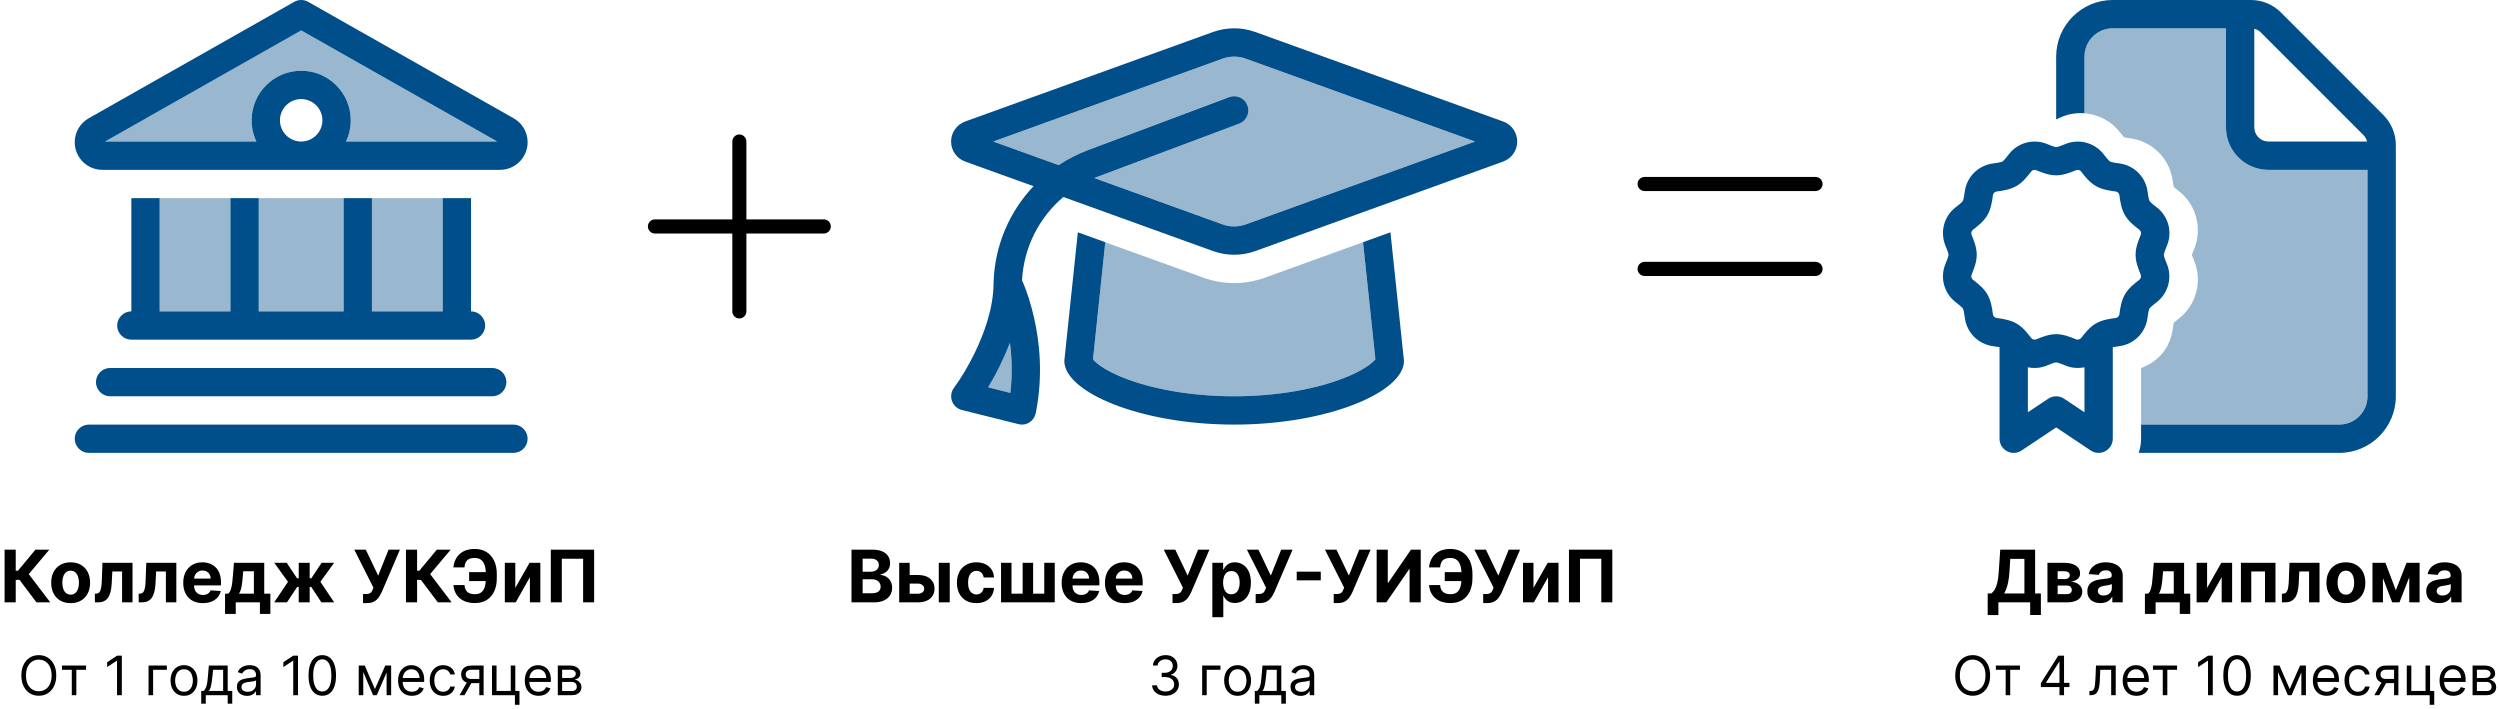 <svg width="1104" height="313" viewBox="0 0 1104 313" fill="none" xmlns="http://www.w3.org/2000/svg">
<path opacity="0.4" d="M436.328 171.094L446.172 173.516C447.148 165.43 446.836 157.891 445.977 151.367C444.492 155.273 442.852 158.906 441.25 162.148C439.766 165.117 438.164 168.086 436.367 171.055L436.328 171.094ZM438.555 62.5L467.461 72.93C471.484 70.234 475.859 68.008 480.508 66.25L542.773 42.891C546.016 41.68 549.609 43.32 550.82 46.562C552.031 49.805 550.391 53.398 547.148 54.609L484.922 77.969C484.336 78.164 483.789 78.398 483.242 78.633L540 99.141C541.602 99.727 543.281 100 545 100C546.719 100 548.398 99.688 550 99.141L651.406 62.5L550 25.859C548.398 25.273 546.719 25 545 25C543.281 25 541.602 25.312 540 25.859L438.594 62.5H438.555ZM482.656 158.711C482.93 159.023 483.359 159.531 484.102 160.156C486.445 162.187 490.547 164.648 496.562 166.992C508.437 171.641 525.586 175 545 175C564.414 175 581.563 171.641 593.477 166.953C599.492 164.609 603.555 162.148 605.938 160.117C606.68 159.492 607.109 159.023 607.383 158.672L601.914 106.953L558.477 122.656C554.141 124.219 549.57 125 545 125C540.43 125 535.82 124.219 531.523 122.656C517.07 117.422 502.578 112.187 488.086 106.992L482.656 158.711Z" fill="#004E8A"/>
<path d="M540 25.859L438.594 62.5L467.5 72.93C471.523 70.234 475.898 68.008 480.547 66.25L542.812 42.891C546.055 41.68 549.648 43.32 550.859 46.562C552.07 49.805 550.43 53.398 547.188 54.609L484.922 77.969C484.336 78.164 483.789 78.398 483.242 78.633L540 99.141C541.602 99.727 543.281 100 545 100C546.719 100 548.398 99.688 550 99.141L651.406 62.5L550 25.859C548.398 25.273 546.719 25 545 25C543.281 25 541.602 25.312 540 25.859ZM535.742 110.898L469.57 86.992C458.828 96.094 452.07 109.336 451.328 123.789C453.633 128.945 455.312 134.531 456.562 140C459.062 150.781 460.742 165.742 457.383 182.461C457.031 184.141 456.055 185.586 454.609 186.523C453.164 187.461 451.406 187.734 449.766 187.305L424.766 181.055C422.734 180.547 421.094 179.063 420.391 177.07C419.688 175.078 420.039 172.891 421.289 171.25C424.648 166.68 427.539 161.641 430.078 156.563C434.531 147.578 438.75 136.094 438.75 125C438.75 124.766 438.75 124.531 438.789 124.297C439.336 108.281 445.82 93.398 456.406 82.227L426.172 71.328C422.461 69.961 420 66.445 420 62.5C420 58.555 422.461 55.039 426.172 53.672L535.742 14.102C538.711 13.047 541.836 12.5 545 12.5C548.164 12.5 551.289 13.047 554.258 14.102L663.828 53.672C667.539 55 670 58.555 670 62.5C670 66.445 667.539 69.961 663.828 71.328L554.258 110.898C551.289 111.953 548.164 112.5 545 112.5C541.836 112.5 538.711 111.953 535.742 110.898ZM488.086 106.992L482.656 158.711C482.93 159.023 483.359 159.531 484.102 160.156C486.445 162.188 490.547 164.648 496.562 166.992C508.437 171.641 525.586 175 545 175C564.414 175 581.563 171.641 593.477 166.953C599.492 164.609 603.555 162.148 605.938 160.117C606.68 159.492 607.109 159.023 607.383 158.672L601.914 106.953L614.023 102.578L620 159.375C620 173.164 586.406 187.5 545 187.5C503.594 187.5 470 173.164 470 159.375L475.977 102.578L488.086 106.953V106.992ZM607.695 158.203C607.695 158.203 607.695 158.203 607.656 158.242C607.656 158.203 607.695 158.203 607.695 158.203ZM482.305 158.203C482.305 158.203 482.305 158.203 482.344 158.242C482.344 158.203 482.305 158.203 482.305 158.203ZM446.172 173.516C447.148 165.43 446.836 157.891 445.977 151.367C444.492 155.273 442.852 158.906 441.25 162.148C439.766 165.117 438.164 168.086 436.367 171.055L446.172 173.516Z" fill="#004E8A"/>
<path d="M329.607 62.5C329.607 60.781 328.209 59.375 326.5 59.375C324.791 59.375 323.393 60.781 323.393 62.5V96.875H289.214C287.505 96.875 286.107 98.281 286.107 100C286.107 101.719 287.505 103.125 289.214 103.125H323.393V137.5C323.393 139.219 324.791 140.625 326.5 140.625C328.209 140.625 329.607 139.219 329.607 137.5V103.125H363.786C365.495 103.125 366.893 101.719 366.893 100C366.893 98.281 365.495 96.875 363.786 96.875H329.607V62.5Z" fill="black"/>
<path d="M726.286 78.125C724.557 78.125 723.143 79.531 723.143 81.25C723.143 82.969 724.557 84.375 726.286 84.375H801.714C803.443 84.375 804.857 82.969 804.857 81.25C804.857 79.531 803.443 78.125 801.714 78.125H726.286ZM726.286 115.625C724.557 115.625 723.143 117.031 723.143 118.75C723.143 120.469 724.557 121.875 726.286 121.875H801.714C803.443 121.875 804.857 120.469 804.857 118.75C804.857 117.031 803.443 115.625 801.714 115.625H726.286Z" fill="black"/>
<g clip-path="url(#clip0_1_28)">
<path opacity="0.4" d="M920.5 25C920.5 18.086 926.086 12.5 933 12.5H983V56.25C983 66.602 991.398 75 1001.75 75H1045.5V175C1045.5 181.914 1039.91 187.5 1033 187.5H945.5V162.5C946.008 162.305 946.477 162.109 946.984 161.914C949.641 160.742 952.57 158.867 955.031 155.859C957.531 152.773 958.977 149.141 959.484 145.273C959.68 143.867 959.797 143.047 959.914 142.5C960.344 142.148 961.008 141.602 962.102 140.742C969.875 134.727 972.688 124.258 968.938 115.156C968.391 113.867 968.117 113.047 967.922 112.539C968.117 111.992 968.391 111.211 968.938 109.922C972.648 100.82 969.875 90.352 962.102 84.336C961.008 83.477 960.344 82.93 959.914 82.578C959.797 82.031 959.68 81.172 959.484 79.805C958.156 70.078 950.5 62.383 940.773 61.094C939.367 60.898 938.547 60.781 938 60.664C937.648 60.234 937.102 59.57 936.242 58.477C932.336 53.438 926.594 50.508 920.539 50.039L920.5 25Z" fill="#004E8A"/>
<path d="M1045.5 175C1045.5 181.914 1039.91 187.5 1033 187.5H945.5V193.75C945.5 195.898 945.11 198.008 944.445 200H1033C1046.79 200 1058 188.789 1058 175V64.023C1058 59.062 1056.01 54.297 1052.49 50.781L1007.26 5.508C1003.74 1.992 998.977 0 994.016 0H933C919.211 0 908 11.211 908 25V52.773L908.039 52.734C908.625 52.461 909.602 51.953 910.617 51.562C913.82 50.234 917.219 49.766 920.5 50V25C920.5 18.086 926.086 12.5 933 12.5H983V56.25C983 66.602 991.399 75 1001.75 75H1045.5V175ZM1045.3 62.5H1001.75C998.313 62.5 995.5 59.688 995.5 56.25V12.695C996.594 12.969 997.61 13.516 998.391 14.336L1043.66 59.609C1044.48 60.43 1045.03 61.406 1045.3 62.5ZM955.578 112.5C955.578 112.187 955.656 111.563 956.945 108.438C959.406 102.422 957.57 95.508 952.414 91.562C949.719 89.492 949.367 88.984 949.211 88.711C949.055 88.438 948.82 87.891 948.352 84.531C947.492 78.086 942.414 73.047 936.008 72.188C932.649 71.719 932.102 71.484 931.828 71.328C931.555 71.172 931.047 70.82 928.977 68.125C924.992 63.008 918.078 61.133 912.102 63.594C908.977 64.883 908.352 64.961 908.039 64.961C907.727 64.961 907.102 64.883 903.977 63.594C897.961 61.133 891.047 62.969 887.102 68.125C885.031 70.82 884.524 71.172 884.25 71.328C883.977 71.484 883.43 71.719 880.07 72.188C873.586 73.047 868.547 78.086 867.649 84.531C867.18 87.891 866.945 88.438 866.789 88.711C866.633 88.984 866.281 89.492 863.586 91.562C858.469 95.508 856.633 102.422 859.094 108.438C860.383 111.563 860.461 112.187 860.461 112.5C860.461 112.813 860.383 113.437 859.094 116.562C856.633 122.578 858.469 129.492 863.625 133.438C866.32 135.508 866.672 136.016 866.828 136.289C866.985 136.562 867.219 137.109 867.688 140.469C868.547 146.914 873.586 151.953 880.031 152.852C881.477 153.047 882.414 153.203 883 153.32V193.75C883 196.055 884.25 198.164 886.32 199.258C888.391 200.352 890.813 200.234 892.727 198.945L908 188.75L923.274 198.945C925.188 200.234 927.649 200.352 929.68 199.258C931.711 198.164 933 196.055 933 193.75V153.32C933.625 153.203 934.524 153.047 935.969 152.852C942.414 151.992 947.453 146.914 948.313 140.508C948.781 137.148 949.016 136.602 949.172 136.328C949.328 136.055 949.68 135.547 952.375 133.477C957.492 129.492 959.367 122.578 956.906 116.602C955.617 113.477 955.539 112.852 955.539 112.539L955.578 112.5ZM895.5 182.07V162.188C898.274 162.773 901.203 162.539 903.938 161.406C907.063 160.117 907.688 160.039 908 160.039C908.313 160.039 908.938 160.117 912.063 161.406C914.797 162.539 917.727 162.734 920.5 162.188V182.07L911.477 176.055C909.367 174.648 906.633 174.648 904.524 176.055L895.5 182.07ZM872.922 112.5C872.922 109.336 871.789 106.484 870.656 103.711C870.344 102.891 870.578 101.992 871.281 101.445C873.664 99.609 876.086 97.695 877.649 94.961C879.211 92.227 879.68 89.18 880.07 86.211C880.188 85.352 880.852 84.688 881.711 84.57C884.719 84.18 887.727 83.711 890.461 82.148C893.195 80.586 895.07 78.164 896.945 75.781C897.492 75.078 898.391 74.844 899.211 75.156C901.985 76.289 904.836 77.422 908 77.422C911.164 77.422 914.016 76.289 916.789 75.156C917.61 74.844 918.508 75.078 919.055 75.781C920.891 78.164 922.805 80.586 925.539 82.148C928.274 83.711 931.32 84.18 934.289 84.57C935.149 84.688 935.813 85.352 935.93 86.211C936.32 89.219 936.789 92.227 938.352 94.961C939.914 97.695 942.336 99.57 944.719 101.445C945.422 101.992 945.656 102.891 945.344 103.711C944.211 106.484 943.078 109.336 943.078 112.5C943.078 115.664 944.211 118.516 945.344 121.289C945.656 122.109 945.422 123.008 944.719 123.555C942.336 125.391 939.914 127.305 938.352 130.039C936.789 132.773 936.32 135.82 935.93 138.789C935.813 139.648 935.149 140.312 934.289 140.43C931.281 140.82 928.274 141.289 925.539 142.852C922.805 144.414 920.93 146.836 919.055 149.219C918.508 149.922 917.61 150.156 916.789 149.844C914.016 148.711 911.164 147.578 908 147.578C904.836 147.578 901.985 148.711 899.211 149.844C898.391 150.156 897.492 149.922 896.945 149.219C895.11 146.836 893.195 144.414 890.461 142.852C887.727 141.289 884.68 140.82 881.711 140.43C880.852 140.312 880.188 139.648 880.07 138.789C879.68 135.781 879.211 132.773 877.649 130.039C876.086 127.305 873.664 125.43 871.281 123.555C870.578 123.008 870.344 122.109 870.656 121.289C871.789 118.516 872.922 115.664 872.922 112.5Z" fill="#004E8A"/>
</g>
<g clip-path="url(#clip1_1_28)">
<path opacity="0.4" d="M46.398 62.5H113.234C111.867 59.648 111.125 56.484 111.125 53.125C111.125 41.055 120.93 31.25 133 31.25C145.07 31.25 154.875 41.055 154.875 53.125C154.875 56.484 154.133 59.648 152.766 62.5H219.602L133 13.438L46.398 62.5ZM70.5 87.5V137.5H101.75V87.5H70.5ZM114.25 87.5V137.5H151.75V87.5H114.25ZM164.25 87.5V137.5H195.5V87.5H164.25Z" fill="#004E8A"/>
<path d="M136.086 0.82C134.172 -0.273 131.828 -0.273 129.914 0.82L39.172 52.227C35.344 54.414 33 58.438 33 62.812C33 69.531 38.469 75 45.188 75H133H220.812C227.531 75 233 69.531 233 62.812C233 58.438 230.656 54.375 226.828 52.227L136.086 0.82ZM152.766 62.5C154.133 59.648 154.875 56.484 154.875 53.125C154.875 41.055 145.07 31.25 133 31.25C120.93 31.25 111.125 41.055 111.125 53.125C111.125 56.484 111.867 59.648 113.234 62.5H46.398L133 13.438L219.602 62.5H152.766ZM133 43.75C135.486 43.75 137.871 44.738 139.629 46.496C141.387 48.254 142.375 50.639 142.375 53.125C142.375 55.611 141.387 57.996 139.629 59.754C137.871 61.512 135.486 62.5 133 62.5C130.514 62.5 128.129 61.512 126.371 59.754C124.613 57.996 123.625 55.611 123.625 53.125C123.625 50.639 124.613 48.254 126.371 46.496C128.129 44.738 130.514 43.75 133 43.75ZM58 137.5C54.562 137.5 51.75 140.312 51.75 143.75C51.75 147.188 54.562 150 58 150H208C211.438 150 214.25 147.188 214.25 143.75C214.25 140.312 211.438 137.5 208 137.5V87.5H195.5V137.5H164.25V87.5H151.75V137.5H114.25V87.5H101.75V137.5H70.5V87.5H58V137.5ZM48.625 162.5C45.188 162.5 42.375 165.312 42.375 168.75C42.375 172.188 45.188 175 48.625 175H217.375C220.813 175 223.625 172.188 223.625 168.75C223.625 165.312 220.813 162.5 217.375 162.5H48.625ZM39.25 187.5C35.812 187.5 33 190.312 33 193.75C33 197.188 35.812 200 39.25 200H226.75C230.188 200 233 197.188 233 193.75C233 190.312 230.188 187.5 226.75 187.5H39.25Z" fill="#004E8A"/>
</g>
<path d="M16.102 266L8.625 256.08H6.943V266H2.023V242.727H6.943V252.023H7.932L15.659 242.727H21.784L12.704 253.523L22.204 266H16.102ZM31.193 266.341C29.428 266.341 27.901 265.966 26.614 265.216C25.333 264.458 24.345 263.405 23.648 262.057C22.951 260.701 22.602 259.129 22.602 257.341C22.602 255.538 22.951 253.962 23.648 252.614C24.345 251.258 25.333 250.205 26.614 249.455C27.901 248.697 29.428 248.318 31.193 248.318C32.958 248.318 34.481 248.697 35.761 249.455C37.049 250.205 38.042 251.258 38.739 252.614C39.436 253.962 39.784 255.538 39.784 257.341C39.784 259.129 39.436 260.701 38.739 262.057C38.042 263.405 37.049 264.458 35.761 265.216C34.481 265.966 32.958 266.341 31.193 266.341ZM31.216 262.591C32.019 262.591 32.689 262.364 33.227 261.909C33.765 261.447 34.17 260.818 34.443 260.023C34.724 259.227 34.864 258.322 34.864 257.307C34.864 256.292 34.724 255.386 34.443 254.591C34.17 253.795 33.765 253.167 33.227 252.705C32.689 252.242 32.019 252.011 31.216 252.011C30.405 252.011 29.724 252.242 29.171 252.705C28.625 253.167 28.212 253.795 27.932 254.591C27.659 255.386 27.523 256.292 27.523 257.307C27.523 258.322 27.659 259.227 27.932 260.023C28.212 260.818 28.625 261.447 29.171 261.909C29.724 262.364 30.405 262.591 31.216 262.591ZM41.909 266L41.886 262.159H42.466C42.875 262.159 43.227 262.061 43.523 261.864C43.826 261.659 44.076 261.33 44.273 260.875C44.47 260.42 44.625 259.818 44.739 259.068C44.852 258.311 44.928 257.379 44.966 256.273L45.25 248.545H58.523V266H53.909V252.352H49.602L49.33 257.682C49.261 259.144 49.083 260.402 48.795 261.455C48.515 262.508 48.125 263.371 47.625 264.045C47.125 264.712 46.523 265.205 45.818 265.523C45.114 265.841 44.295 266 43.364 266H41.909ZM61.253 266L61.23 262.159H61.81C62.219 262.159 62.571 262.061 62.867 261.864C63.169 261.659 63.419 261.33 63.617 260.875C63.813 260.42 63.969 259.818 64.082 259.068C64.196 258.311 64.272 257.379 64.31 256.273L64.594 248.545H77.867V266H73.253V252.352H68.946L68.673 257.682C68.605 259.144 68.427 260.402 68.139 261.455C67.859 262.508 67.469 263.371 66.969 264.045C66.469 264.712 65.867 265.205 65.162 265.523C64.457 265.841 63.639 266 62.707 266H61.253ZM89.574 266.341C87.778 266.341 86.233 265.977 84.938 265.25C83.65 264.515 82.657 263.477 81.96 262.136C81.263 260.788 80.915 259.193 80.915 257.352C80.915 255.557 81.263 253.981 81.96 252.625C82.657 251.269 83.638 250.212 84.903 249.455C86.176 248.697 87.669 248.318 89.381 248.318C90.532 248.318 91.604 248.504 92.597 248.875C93.597 249.239 94.468 249.788 95.21 250.523C95.96 251.258 96.544 252.182 96.96 253.295C97.377 254.402 97.585 255.697 97.585 257.182V258.511H82.847V255.511H93.028C93.028 254.814 92.877 254.197 92.574 253.659C92.271 253.121 91.85 252.701 91.312 252.398C90.782 252.087 90.165 251.932 89.46 251.932C88.725 251.932 88.074 252.102 87.506 252.443C86.945 252.777 86.506 253.227 86.188 253.795C85.869 254.356 85.706 254.981 85.699 255.67V258.523C85.699 259.386 85.858 260.133 86.176 260.761C86.502 261.39 86.96 261.875 87.551 262.216C88.142 262.557 88.843 262.727 89.653 262.727C90.191 262.727 90.684 262.652 91.131 262.5C91.578 262.348 91.96 262.121 92.278 261.818C92.597 261.515 92.839 261.144 93.006 260.705L97.483 261C97.256 262.076 96.79 263.015 96.085 263.818C95.388 264.614 94.487 265.235 93.381 265.682C92.282 266.121 91.013 266.341 89.574 266.341ZM99.381 271.114V262.159H100.722C101.108 261.917 101.419 261.53 101.653 261C101.896 260.47 102.093 259.845 102.244 259.125C102.403 258.405 102.525 257.629 102.608 256.795C102.699 255.955 102.778 255.106 102.847 254.25L103.301 248.545H116.688V262.159H119.392V271.114H114.778V266H104.108V271.114H99.381ZM105.54 262.159H112.119V252.273H107.415L107.233 254.25C107.104 256.114 106.919 257.697 106.676 259C106.434 260.295 106.055 261.348 105.54 262.159ZM121.077 266L127.179 256.92L121.111 248.545H126.634L131.168 255.375H131.918V248.545H136.759V255.375H137.486L142.02 248.545H147.543L141.486 256.92L147.577 266H141.929L137.44 259.182H136.759V266H131.918V259.182H131.236L126.724 266H121.077ZM160.315 266.318V262.318H161.577C162.205 262.318 162.713 262.242 163.099 262.091C163.486 261.932 163.793 261.701 164.02 261.398C164.255 261.087 164.452 260.701 164.611 260.239L164.895 259.477L156.44 242.727H161.531L167.009 254.182L171.588 242.727H176.611L168.588 261.432C168.202 262.295 167.743 263.098 167.213 263.841C166.69 264.583 166.02 265.182 165.202 265.636C164.384 266.091 163.338 266.318 162.065 266.318H160.315ZM193.352 266L185.875 256.08H184.193V266H179.273V242.727H184.193V252.023H185.182L192.909 242.727H199.034L189.955 253.523L199.455 266H193.352ZM217.196 252.648V256.591H207.162V252.648H217.196ZM200.23 258.375H205.128C205.211 259.708 205.628 260.712 206.378 261.386C207.128 262.061 208.238 262.398 209.707 262.398C210.904 262.398 211.855 262.117 212.56 261.557C213.264 260.996 213.772 260.189 214.082 259.136C214.393 258.076 214.548 256.807 214.548 255.33V253.443C214.548 251.92 214.37 250.636 214.014 249.591C213.666 248.538 213.132 247.742 212.412 247.205C211.7 246.667 210.787 246.398 209.673 246.398C208.575 246.398 207.704 246.564 207.06 246.898C206.416 247.231 205.946 247.708 205.651 248.33C205.355 248.943 205.173 249.686 205.105 250.557H200.207C200.359 249.027 200.798 247.648 201.526 246.42C202.26 245.186 203.302 244.208 204.651 243.489C206.007 242.769 207.681 242.409 209.673 242.409C211.651 242.409 213.366 242.86 214.821 243.761C216.276 244.663 217.401 245.939 218.196 247.591C218.991 249.242 219.389 251.197 219.389 253.455V255.341C219.389 257.598 218.999 259.549 218.219 261.193C217.446 262.83 216.336 264.095 214.889 264.989C213.442 265.875 211.715 266.318 209.707 266.318C207.791 266.318 206.147 265.985 204.776 265.318C203.404 264.644 202.332 263.712 201.56 262.523C200.787 261.326 200.344 259.943 200.23 258.375ZM227.557 259.614L233.841 248.545H238.614V266H234V254.898L227.739 266H222.932V248.545H227.557V259.614ZM262.369 242.727V266H257.506V246.727H248.097V266H243.233V242.727H262.369Z" fill="black"/>
<path d="M24.841 298.273C24.841 300.114 24.509 301.705 23.844 303.045C23.179 304.386 22.267 305.42 21.108 306.148C19.949 306.875 18.625 307.239 17.136 307.239C15.648 307.239 14.324 306.875 13.165 306.148C12.006 305.42 11.094 304.386 10.429 303.045C9.764 301.705 9.432 300.114 9.432 298.273C9.432 296.432 9.764 294.841 10.429 293.5C11.094 292.159 12.006 291.125 13.165 290.398C14.324 289.67 15.648 289.307 17.136 289.307C18.625 289.307 19.949 289.67 21.108 290.398C22.267 291.125 23.179 292.159 23.844 293.5C24.509 294.841 24.841 296.432 24.841 298.273ZM22.796 298.273C22.796 296.761 22.543 295.486 22.037 294.446C21.537 293.406 20.858 292.619 20 292.085C19.148 291.551 18.193 291.284 17.136 291.284C16.079 291.284 15.122 291.551 14.264 292.085C13.412 292.619 12.733 293.406 12.227 294.446C11.727 295.486 11.477 296.761 11.477 298.273C11.477 299.784 11.727 301.06 12.227 302.099C12.733 303.139 13.412 303.926 14.264 304.46C15.122 304.994 16.079 305.261 17.136 305.261C18.193 305.261 19.148 304.994 20 304.46C20.858 303.926 21.537 303.139 22.037 302.099C22.543 301.06 22.796 299.784 22.796 298.273ZM27.372 295.784V293.909H38.008V295.784H33.713V307H31.702V295.784H27.372ZM53.795 289.545V307H51.681V291.761H51.579L47.318 294.591V292.443L51.681 289.545H53.795ZM73.678 293.909V295.784H67.61V307H65.599V293.909H73.678ZM81.253 307.273C80.071 307.273 79.034 306.991 78.142 306.429C77.256 305.866 76.562 305.08 76.062 304.068C75.568 303.057 75.321 301.875 75.321 300.523C75.321 299.159 75.568 297.969 76.062 296.952C76.562 295.935 77.256 295.145 78.142 294.582C79.034 294.02 80.071 293.739 81.253 293.739C82.435 293.739 83.469 294.02 84.355 294.582C85.247 295.145 85.94 295.935 86.435 296.952C86.935 297.969 87.185 299.159 87.185 300.523C87.185 301.875 86.935 303.057 86.435 304.068C85.94 305.08 85.247 305.866 84.355 306.429C83.469 306.991 82.435 307.273 81.253 307.273ZM81.253 305.466C82.151 305.466 82.889 305.236 83.469 304.776C84.048 304.315 84.477 303.71 84.756 302.96C85.034 302.21 85.173 301.398 85.173 300.523C85.173 299.648 85.034 298.832 84.756 298.077C84.477 297.321 84.048 296.71 83.469 296.244C82.889 295.778 82.151 295.545 81.253 295.545C80.355 295.545 79.617 295.778 79.037 296.244C78.457 296.71 78.028 297.321 77.75 298.077C77.472 298.832 77.332 299.648 77.332 300.523C77.332 301.398 77.472 302.21 77.75 302.96C78.028 303.71 78.457 304.315 79.037 304.776C79.617 305.236 80.355 305.466 81.253 305.466ZM88.857 310.75V305.125H89.948C90.215 304.847 90.445 304.545 90.638 304.222C90.832 303.898 90.999 303.514 91.141 303.071C91.289 302.622 91.414 302.077 91.516 301.435C91.619 300.787 91.71 300.006 91.789 299.091L92.232 293.909H100.55V305.125H102.562V310.75H100.55V307H90.869V310.75H88.857ZM92.232 305.125H98.539V295.784H94.107L93.766 299.091C93.624 300.46 93.448 301.656 93.238 302.679C93.028 303.702 92.692 304.517 92.232 305.125ZM109.084 307.307C108.254 307.307 107.501 307.151 106.825 306.838C106.149 306.52 105.612 306.062 105.214 305.466C104.817 304.864 104.618 304.136 104.618 303.284C104.618 302.534 104.766 301.926 105.061 301.46C105.357 300.989 105.751 300.619 106.246 300.352C106.74 300.085 107.286 299.886 107.882 299.756C108.484 299.619 109.089 299.511 109.697 299.432C110.493 299.33 111.138 299.253 111.632 299.202C112.132 299.145 112.496 299.051 112.723 298.92C112.956 298.79 113.072 298.562 113.072 298.239V298.17C113.072 297.33 112.842 296.676 112.382 296.21C111.928 295.744 111.237 295.511 110.311 295.511C109.351 295.511 108.598 295.722 108.053 296.142C107.507 296.562 107.124 297.011 106.902 297.489L104.993 296.807C105.334 296.011 105.788 295.392 106.357 294.949C106.93 294.5 107.555 294.187 108.232 294.011C108.913 293.83 109.584 293.739 110.243 293.739C110.663 293.739 111.146 293.79 111.692 293.892C112.243 293.989 112.774 294.19 113.286 294.497C113.803 294.804 114.232 295.267 114.572 295.886C114.913 296.506 115.084 297.335 115.084 298.375V307H113.072V305.227H112.97C112.834 305.511 112.607 305.815 112.288 306.139C111.97 306.463 111.547 306.739 111.018 306.966C110.49 307.193 109.845 307.307 109.084 307.307ZM109.391 305.5C110.186 305.5 110.857 305.344 111.402 305.031C111.953 304.719 112.368 304.315 112.646 303.821C112.93 303.327 113.072 302.807 113.072 302.261V300.42C112.987 300.523 112.8 300.616 112.51 300.702C112.226 300.781 111.896 300.852 111.521 300.915C111.152 300.972 110.791 301.023 110.439 301.068C110.092 301.108 109.811 301.142 109.595 301.17C109.072 301.239 108.584 301.349 108.129 301.503C107.68 301.651 107.317 301.875 107.038 302.176C106.766 302.472 106.629 302.875 106.629 303.386C106.629 304.085 106.888 304.614 107.405 304.972C107.928 305.324 108.589 305.5 109.391 305.5ZM131.607 289.545V307H129.494V291.761H129.391L125.13 294.591V292.443L129.494 289.545H131.607ZM142.32 307.239C141.036 307.239 139.942 306.889 139.039 306.19C138.136 305.486 137.445 304.466 136.968 303.131C136.491 301.79 136.252 300.17 136.252 298.273C136.252 296.386 136.491 294.776 136.968 293.44C137.451 292.099 138.144 291.077 139.048 290.372C139.957 289.662 141.048 289.307 142.32 289.307C143.593 289.307 144.681 289.662 145.585 290.372C146.494 291.077 147.187 292.099 147.664 293.44C148.147 294.776 148.388 296.386 148.388 298.273C148.388 300.17 148.15 301.79 147.673 303.131C147.195 304.466 146.505 305.486 145.602 306.19C144.698 306.889 143.604 307.239 142.32 307.239ZM142.32 305.364C143.593 305.364 144.582 304.75 145.286 303.523C145.991 302.295 146.343 300.545 146.343 298.273C146.343 296.761 146.181 295.474 145.857 294.412C145.539 293.349 145.079 292.54 144.477 291.983C143.88 291.426 143.161 291.148 142.32 291.148C141.059 291.148 140.073 291.77 139.363 293.014C138.653 294.253 138.298 296.006 138.298 298.273C138.298 299.784 138.457 301.068 138.775 302.125C139.093 303.182 139.55 303.986 140.147 304.537C140.749 305.088 141.474 305.364 142.32 305.364ZM165.57 304.273L170.138 293.909H172.048L166.388 307H164.752L159.195 293.909H161.07L165.57 304.273ZM160.423 293.909V307H158.411V293.909H160.423ZM170.718 307V293.909H172.729V307H170.718ZM181.9 307.273C180.638 307.273 179.55 306.994 178.636 306.438C177.727 305.875 177.025 305.091 176.531 304.085C176.042 303.074 175.798 301.898 175.798 300.557C175.798 299.216 176.042 298.034 176.531 297.011C177.025 295.983 177.712 295.182 178.593 294.608C179.479 294.028 180.513 293.739 181.695 293.739C182.377 293.739 183.05 293.852 183.715 294.08C184.38 294.307 184.985 294.676 185.531 295.188C186.076 295.693 186.511 296.364 186.835 297.199C187.158 298.034 187.32 299.062 187.32 300.284V301.136H177.229V299.398H185.275C185.275 298.659 185.127 298 184.832 297.42C184.542 296.841 184.127 296.384 183.587 296.048C183.053 295.713 182.423 295.545 181.695 295.545C180.894 295.545 180.201 295.744 179.616 296.142C179.036 296.534 178.59 297.045 178.278 297.676C177.965 298.307 177.809 298.983 177.809 299.705V300.864C177.809 301.852 177.979 302.69 178.32 303.378C178.667 304.06 179.147 304.58 179.761 304.938C180.374 305.29 181.087 305.466 181.9 305.466C182.428 305.466 182.906 305.392 183.332 305.244C183.763 305.091 184.136 304.864 184.448 304.562C184.761 304.256 185.002 303.875 185.173 303.42L187.116 303.966C186.911 304.625 186.567 305.205 186.085 305.705C185.602 306.199 185.005 306.585 184.295 306.864C183.585 307.136 182.786 307.273 181.9 307.273ZM195.698 307.273C194.471 307.273 193.414 306.983 192.528 306.403C191.641 305.824 190.96 305.026 190.482 304.009C190.005 302.991 189.766 301.83 189.766 300.523C189.766 299.193 190.011 298.02 190.499 297.003C190.994 295.98 191.681 295.182 192.562 294.608C193.448 294.028 194.482 293.739 195.664 293.739C196.585 293.739 197.414 293.909 198.153 294.25C198.891 294.591 199.496 295.068 199.968 295.682C200.44 296.295 200.732 297.011 200.846 297.83H198.835C198.681 297.233 198.34 296.705 197.812 296.244C197.289 295.778 196.585 295.545 195.698 295.545C194.914 295.545 194.227 295.75 193.636 296.159C193.05 296.562 192.593 297.134 192.263 297.872C191.94 298.605 191.778 299.466 191.778 300.455C191.778 301.466 191.937 302.347 192.255 303.097C192.579 303.847 193.033 304.429 193.619 304.844C194.21 305.259 194.903 305.466 195.698 305.466C196.221 305.466 196.695 305.375 197.121 305.193C197.548 305.011 197.908 304.75 198.204 304.409C198.499 304.068 198.71 303.659 198.835 303.182H200.846C200.732 303.955 200.451 304.651 200.002 305.27C199.559 305.884 198.971 306.372 198.238 306.736C197.511 307.094 196.664 307.273 195.698 307.273ZM211.661 307V295.75H208.184C207.4 295.75 206.783 295.932 206.335 296.295C205.886 296.659 205.661 297.159 205.661 297.795C205.661 298.42 205.863 298.912 206.266 299.27C206.675 299.628 207.235 299.807 207.945 299.807H212.173V301.682H207.945C207.059 301.682 206.295 301.526 205.653 301.213C205.011 300.901 204.516 300.455 204.17 299.875C203.823 299.29 203.65 298.597 203.65 297.795C203.65 296.989 203.832 296.295 204.195 295.716C204.559 295.136 205.079 294.69 205.755 294.378C206.437 294.065 207.246 293.909 208.184 293.909H213.57V307H211.661ZM202.934 307L206.65 300.489H208.832L205.116 307H202.934ZM227.558 293.909V305.125H229.399V311.227H227.388V307H217.263V293.909H219.274V305.125H225.547V293.909H227.558ZM237.845 307.273C236.584 307.273 235.496 306.994 234.581 306.438C233.672 305.875 232.97 305.091 232.476 304.085C231.987 303.074 231.743 301.898 231.743 300.557C231.743 299.216 231.987 298.034 232.476 297.011C232.97 295.983 233.658 295.182 234.538 294.608C235.425 294.028 236.459 293.739 237.641 293.739C238.322 293.739 238.996 293.852 239.661 294.08C240.325 294.307 240.93 294.676 241.476 295.188C242.021 295.693 242.456 296.364 242.78 297.199C243.104 298.034 243.266 299.062 243.266 300.284V301.136H233.175V299.398H241.22C241.22 298.659 241.072 298 240.777 297.42C240.487 296.841 240.072 296.384 239.533 296.048C238.999 295.713 238.368 295.545 237.641 295.545C236.839 295.545 236.146 295.744 235.561 296.142C234.982 296.534 234.536 297.045 234.223 297.676C233.911 298.307 233.754 298.983 233.754 299.705V300.864C233.754 301.852 233.925 302.69 234.266 303.378C234.612 304.06 235.092 304.58 235.706 304.938C236.32 305.29 237.033 305.466 237.845 305.466C238.374 305.466 238.851 305.392 239.277 305.244C239.709 305.091 240.081 304.864 240.393 304.562C240.706 304.256 240.947 303.875 241.118 303.42L243.061 303.966C242.857 304.625 242.513 305.205 242.03 305.705C241.547 306.199 240.95 306.585 240.24 306.864C239.53 307.136 238.732 307.273 237.845 307.273ZM246.325 307V293.909H251.678C253.087 293.909 254.206 294.227 255.036 294.864C255.865 295.5 256.28 296.341 256.28 297.386C256.28 298.182 256.044 298.798 255.572 299.236C255.101 299.668 254.496 299.96 253.757 300.114C254.24 300.182 254.709 300.352 255.163 300.625C255.624 300.898 256.004 301.273 256.305 301.75C256.607 302.222 256.757 302.801 256.757 303.489C256.757 304.159 256.587 304.759 256.246 305.287C255.905 305.815 255.416 306.233 254.78 306.54C254.143 306.847 253.382 307 252.496 307H246.325ZM248.234 305.159H252.496C253.189 305.159 253.732 304.994 254.124 304.665C254.516 304.335 254.712 303.886 254.712 303.318C254.712 302.642 254.516 302.111 254.124 301.724C253.732 301.332 253.189 301.136 252.496 301.136H248.234V305.159ZM248.234 299.398H251.678C252.217 299.398 252.68 299.324 253.067 299.176C253.453 299.023 253.749 298.807 253.953 298.528C254.163 298.244 254.268 297.909 254.268 297.523C254.268 296.972 254.038 296.54 253.578 296.227C253.118 295.909 252.484 295.75 251.678 295.75H248.234V299.398Z" fill="black"/>
<path d="M878.841 298.273C878.841 300.114 878.509 301.705 877.844 303.045C877.179 304.386 876.267 305.42 875.108 306.148C873.949 306.875 872.625 307.239 871.136 307.239C869.648 307.239 868.324 306.875 867.165 306.148C866.006 305.42 865.094 304.386 864.429 303.045C863.764 301.705 863.432 300.114 863.432 298.273C863.432 296.432 863.764 294.841 864.429 293.5C865.094 292.159 866.006 291.125 867.165 290.398C868.324 289.67 869.648 289.307 871.136 289.307C872.625 289.307 873.949 289.67 875.108 290.398C876.267 291.125 877.179 292.159 877.844 293.5C878.509 294.841 878.841 296.432 878.841 298.273ZM876.795 298.273C876.795 296.761 876.543 295.486 876.037 294.446C875.537 293.406 874.858 292.619 874 292.085C873.148 291.551 872.193 291.284 871.136 291.284C870.08 291.284 869.122 291.551 868.264 292.085C867.412 292.619 866.733 293.406 866.227 294.446C865.727 295.486 865.477 296.761 865.477 298.273C865.477 299.784 865.727 301.06 866.227 302.099C866.733 303.139 867.412 303.926 868.264 304.46C869.122 304.994 870.08 305.261 871.136 305.261C872.193 305.261 873.148 304.994 874 304.46C874.858 303.926 875.537 303.139 876.037 302.099C876.543 301.06 876.795 299.784 876.795 298.273ZM881.372 295.784V293.909H892.009V295.784H887.713V307H885.702V295.784H881.372ZM901.249 303.42V301.682L908.92 289.545H910.181V292.239H909.329L903.533 301.409V301.545H913.863V303.42H901.249ZM909.465 307V302.892V302.082V289.545H911.477V307H909.465ZM922.682 307V305.125H923.159C923.551 305.125 923.878 305.048 924.139 304.895C924.401 304.736 924.611 304.46 924.77 304.068C924.935 303.67 925.06 303.119 925.145 302.415C925.236 301.705 925.301 300.801 925.341 299.705L925.58 293.909H934.307V307H932.295V295.784H927.489L927.284 300.455C927.239 301.528 927.142 302.474 926.994 303.293C926.852 304.105 926.634 304.787 926.338 305.338C926.048 305.889 925.662 306.304 925.179 306.582C924.696 306.861 924.091 307 923.364 307H922.682ZM943.486 307.273C942.224 307.273 941.136 306.994 940.222 306.438C939.312 305.875 938.611 305.091 938.116 304.085C937.628 303.074 937.384 301.898 937.384 300.557C937.384 299.216 937.628 298.034 938.116 297.011C938.611 295.983 939.298 295.182 940.179 294.608C941.065 294.028 942.099 293.739 943.281 293.739C943.963 293.739 944.636 293.852 945.301 294.08C945.966 294.307 946.571 294.676 947.116 295.188C947.662 295.693 948.097 296.364 948.42 297.199C948.744 298.034 948.906 299.062 948.906 300.284V301.136H938.815V299.398H946.861C946.861 298.659 946.713 298 946.418 297.42C946.128 296.841 945.713 296.384 945.173 296.048C944.639 295.713 944.009 295.545 943.281 295.545C942.48 295.545 941.787 295.744 941.202 296.142C940.622 296.534 940.176 297.045 939.864 297.676C939.551 298.307 939.395 298.983 939.395 299.705V300.864C939.395 301.852 939.565 302.69 939.906 303.378C940.253 304.06 940.733 304.58 941.347 304.938C941.96 305.29 942.673 305.466 943.486 305.466C944.014 305.466 944.491 305.392 944.918 305.244C945.349 305.091 945.722 304.864 946.034 304.562C946.347 304.256 946.588 303.875 946.759 303.42L948.702 303.966C948.497 304.625 948.153 305.205 947.67 305.705C947.188 306.199 946.591 306.585 945.881 306.864C945.17 307.136 944.372 307.273 943.486 307.273ZM950.747 295.784V293.909H961.384V295.784H957.088V307H955.077V295.784H950.747ZM977.17 289.545V307H975.056V291.761H974.954L970.692 294.591V292.443L975.056 289.545H977.17ZM987.883 307.239C986.599 307.239 985.505 306.889 984.602 306.19C983.698 305.486 983.008 304.466 982.531 303.131C982.053 301.79 981.815 300.17 981.815 298.273C981.815 296.386 982.053 294.776 982.531 293.44C983.013 292.099 983.707 291.077 984.61 290.372C985.519 289.662 986.61 289.307 987.883 289.307C989.156 289.307 990.244 289.662 991.147 290.372C992.056 291.077 992.749 292.099 993.227 293.44C993.71 294.776 993.951 296.386 993.951 298.273C993.951 300.17 993.712 301.79 993.235 303.131C992.758 304.466 992.067 305.486 991.164 306.19C990.261 306.889 989.167 307.239 987.883 307.239ZM987.883 305.364C989.156 305.364 990.144 304.75 990.849 303.523C991.553 302.295 991.906 300.545 991.906 298.273C991.906 296.761 991.744 295.474 991.42 294.412C991.102 293.349 990.641 292.54 990.039 291.983C989.442 291.426 988.724 291.148 987.883 291.148C986.621 291.148 985.636 291.77 984.925 293.014C984.215 294.253 983.86 296.006 983.86 298.273C983.86 299.784 984.019 301.068 984.337 302.125C984.656 303.182 985.113 303.986 985.71 304.537C986.312 305.088 987.036 305.364 987.883 305.364ZM1011.13 304.273L1015.7 293.909H1017.61L1011.95 307H1010.31L1004.76 293.909H1006.63L1011.13 304.273ZM1005.99 293.909V307H1003.97V293.909H1005.99ZM1016.28 307V293.909H1018.29V307H1016.28ZM1027.46 307.273C1026.2 307.273 1025.11 306.994 1024.2 306.438C1023.29 305.875 1022.59 305.091 1022.09 304.085C1021.6 303.074 1021.36 301.898 1021.36 300.557C1021.36 299.216 1021.6 298.034 1022.09 297.011C1022.59 295.983 1023.27 295.182 1024.16 294.608C1025.04 294.028 1026.08 293.739 1027.26 293.739C1027.94 293.739 1028.61 293.852 1029.28 294.08C1029.94 294.307 1030.55 294.676 1031.09 295.188C1031.64 295.693 1032.07 296.364 1032.4 297.199C1032.72 298.034 1032.88 299.062 1032.88 300.284V301.136H1022.79V299.398H1030.84C1030.84 298.659 1030.69 298 1030.39 297.42C1030.1 296.841 1029.69 296.384 1029.15 296.048C1028.62 295.713 1027.99 295.545 1027.26 295.545C1026.46 295.545 1025.76 295.744 1025.18 296.142C1024.6 296.534 1024.15 297.045 1023.84 297.676C1023.53 298.307 1023.37 298.983 1023.37 299.705V300.864C1023.37 301.852 1023.54 302.69 1023.88 303.378C1024.23 304.06 1024.71 304.58 1025.32 304.938C1025.94 305.29 1026.65 305.466 1027.46 305.466C1027.99 305.466 1028.47 305.392 1028.89 305.244C1029.33 305.091 1029.7 304.864 1030.01 304.562C1030.32 304.256 1030.56 303.875 1030.74 303.42L1032.68 303.966C1032.47 304.625 1032.13 305.205 1031.65 305.705C1031.16 306.199 1030.57 306.585 1029.86 306.864C1029.15 307.136 1028.35 307.273 1027.46 307.273ZM1041.26 307.273C1040.03 307.273 1038.98 306.983 1038.09 306.403C1037.2 305.824 1036.52 305.026 1036.04 304.009C1035.57 302.991 1035.33 301.83 1035.33 300.523C1035.33 299.193 1035.57 298.02 1036.06 297.003C1036.56 295.98 1037.24 295.182 1038.12 294.608C1039.01 294.028 1040.04 293.739 1041.23 293.739C1042.15 293.739 1042.98 293.909 1043.72 294.25C1044.45 294.591 1045.06 295.068 1045.53 295.682C1046 296.295 1046.29 297.011 1046.41 297.83H1044.4C1044.24 297.233 1043.9 296.705 1043.37 296.244C1042.85 295.778 1042.15 295.545 1041.26 295.545C1040.48 295.545 1039.79 295.75 1039.2 296.159C1038.61 296.562 1038.16 297.134 1037.83 297.872C1037.5 298.605 1037.34 299.466 1037.34 300.455C1037.34 301.466 1037.5 302.347 1037.82 303.097C1038.14 303.847 1038.6 304.429 1039.18 304.844C1039.77 305.259 1040.47 305.466 1041.26 305.466C1041.78 305.466 1042.26 305.375 1042.68 305.193C1043.11 305.011 1043.47 304.75 1043.77 304.409C1044.06 304.068 1044.27 303.659 1044.4 303.182H1046.41C1046.29 303.955 1046.01 304.651 1045.56 305.27C1045.12 305.884 1044.53 306.372 1043.8 306.736C1043.07 307.094 1042.23 307.273 1041.26 307.273ZM1057.22 307V295.75H1053.75C1052.96 295.75 1052.35 295.932 1051.9 296.295C1051.45 296.659 1051.22 297.159 1051.22 297.795C1051.22 298.42 1051.43 298.912 1051.83 299.27C1052.24 299.628 1052.8 299.807 1053.51 299.807H1057.74V301.682H1053.51C1052.62 301.682 1051.86 301.526 1051.22 301.213C1050.57 300.901 1050.08 300.455 1049.73 299.875C1049.39 299.29 1049.21 298.597 1049.21 297.795C1049.21 296.989 1049.39 296.295 1049.76 295.716C1050.12 295.136 1050.64 294.69 1051.32 294.378C1052 294.065 1052.81 293.909 1053.75 293.909H1059.13V307H1057.22ZM1048.5 307L1052.21 300.489H1054.39L1050.68 307H1048.5ZM1073.12 293.909V305.125H1074.96V311.227H1072.95V307H1062.83V293.909H1064.84V305.125H1071.11V293.909H1073.12ZM1083.41 307.273C1082.15 307.273 1081.06 306.994 1080.14 306.438C1079.23 305.875 1078.53 305.091 1078.04 304.085C1077.55 303.074 1077.31 301.898 1077.31 300.557C1077.31 299.216 1077.55 298.034 1078.04 297.011C1078.53 295.983 1079.22 295.182 1080.1 294.608C1080.99 294.028 1082.02 293.739 1083.2 293.739C1083.88 293.739 1084.56 293.852 1085.22 294.08C1085.89 294.307 1086.49 294.676 1087.04 295.188C1087.58 295.693 1088.02 296.364 1088.34 297.199C1088.67 298.034 1088.83 299.062 1088.83 300.284V301.136H1078.74V299.398H1086.78C1086.78 298.659 1086.63 298 1086.34 297.42C1086.05 296.841 1085.63 296.384 1085.1 296.048C1084.56 295.713 1083.93 295.545 1083.2 295.545C1082.4 295.545 1081.71 295.744 1081.12 296.142C1080.54 296.534 1080.1 297.045 1079.79 297.676C1079.47 298.307 1079.32 298.983 1079.32 299.705V300.864C1079.32 301.852 1079.49 302.69 1079.83 303.378C1080.17 304.06 1080.65 304.58 1081.27 304.938C1081.88 305.29 1082.6 305.466 1083.41 305.466C1083.94 305.466 1084.41 305.392 1084.84 305.244C1085.27 305.091 1085.64 304.864 1085.96 304.562C1086.27 304.256 1086.51 303.875 1086.68 303.42L1088.62 303.966C1088.42 304.625 1088.08 305.205 1087.59 305.705C1087.11 306.199 1086.51 306.585 1085.8 306.864C1085.09 307.136 1084.29 307.273 1083.41 307.273ZM1091.89 307V293.909H1097.24C1098.65 293.909 1099.77 294.227 1100.6 294.864C1101.43 295.5 1101.84 296.341 1101.84 297.386C1101.84 298.182 1101.61 298.798 1101.13 299.236C1100.66 299.668 1100.06 299.96 1099.32 300.114C1099.8 300.182 1100.27 300.352 1100.73 300.625C1101.19 300.898 1101.57 301.273 1101.87 301.75C1102.17 302.222 1102.32 302.801 1102.32 303.489C1102.32 304.159 1102.15 304.759 1101.81 305.287C1101.47 305.815 1100.98 306.233 1100.34 306.54C1099.71 306.847 1098.94 307 1098.06 307H1091.89ZM1093.8 305.159H1098.06C1098.75 305.159 1099.29 304.994 1099.69 304.665C1100.08 304.335 1100.27 303.886 1100.27 303.318C1100.27 302.642 1100.08 302.111 1099.69 301.724C1099.29 301.332 1098.75 301.136 1098.06 301.136H1093.8V305.159ZM1093.8 299.398H1097.24C1097.78 299.398 1098.24 299.324 1098.63 299.176C1099.02 299.023 1099.31 298.807 1099.52 298.528C1099.73 298.244 1099.83 297.909 1099.83 297.523C1099.83 296.972 1099.6 296.54 1099.14 296.227C1098.68 295.909 1098.05 295.75 1097.24 295.75H1093.8V299.398Z" fill="black"/>
<path d="M514.705 307.239C513.58 307.239 512.577 307.045 511.696 306.659C510.821 306.273 510.125 305.736 509.608 305.048C509.097 304.355 508.818 303.551 508.773 302.636H510.92C510.966 303.199 511.159 303.685 511.5 304.094C511.841 304.497 512.287 304.81 512.838 305.031C513.389 305.253 514 305.364 514.67 305.364C515.42 305.364 516.085 305.233 516.665 304.972C517.244 304.71 517.699 304.347 518.028 303.881C518.358 303.415 518.523 302.875 518.523 302.261C518.523 301.619 518.364 301.054 518.045 300.565C517.727 300.071 517.261 299.685 516.648 299.406C516.034 299.128 515.284 298.989 514.398 298.989H513V297.114H514.398C515.091 297.114 515.699 296.989 516.222 296.739C516.75 296.489 517.162 296.136 517.457 295.682C517.759 295.227 517.909 294.693 517.909 294.08C517.909 293.489 517.778 292.974 517.517 292.537C517.256 292.099 516.886 291.759 516.409 291.514C515.938 291.27 515.381 291.148 514.739 291.148C514.136 291.148 513.568 291.259 513.034 291.48C512.506 291.696 512.074 292.011 511.739 292.426C511.403 292.835 511.222 293.33 511.193 293.909H509.148C509.182 292.994 509.457 292.193 509.974 291.506C510.491 290.812 511.168 290.273 512.003 289.886C512.844 289.5 513.767 289.307 514.773 289.307C515.852 289.307 516.778 289.526 517.551 289.963C518.324 290.395 518.918 290.966 519.332 291.676C519.747 292.386 519.955 293.153 519.955 293.977C519.955 294.96 519.696 295.798 519.179 296.491C518.668 297.185 517.972 297.665 517.091 297.932V298.068C518.193 298.25 519.054 298.719 519.673 299.474C520.293 300.224 520.602 301.153 520.602 302.261C520.602 303.21 520.344 304.062 519.827 304.818C519.315 305.568 518.616 306.159 517.73 306.591C516.844 307.023 515.835 307.239 514.705 307.239ZM538.952 293.909V295.784H532.884V307H530.872V293.909H538.952ZM546.526 307.273C545.344 307.273 544.308 306.991 543.415 306.429C542.529 305.866 541.836 305.08 541.336 304.068C540.842 303.057 540.594 301.875 540.594 300.523C540.594 299.159 540.842 297.969 541.336 296.952C541.836 295.935 542.529 295.145 543.415 294.582C544.308 294.02 545.344 293.739 546.526 293.739C547.708 293.739 548.742 294.02 549.629 294.582C550.521 295.145 551.214 295.935 551.708 296.952C552.208 297.969 552.458 299.159 552.458 300.523C552.458 301.875 552.208 303.057 551.708 304.068C551.214 305.08 550.521 305.866 549.629 306.429C548.742 306.991 547.708 307.273 546.526 307.273ZM546.526 305.466C547.424 305.466 548.163 305.236 548.742 304.776C549.322 304.315 549.751 303.71 550.029 302.96C550.308 302.21 550.447 301.398 550.447 300.523C550.447 299.648 550.308 298.832 550.029 298.077C549.751 297.321 549.322 296.71 548.742 296.244C548.163 295.778 547.424 295.545 546.526 295.545C545.629 295.545 544.89 295.778 544.31 296.244C543.731 296.71 543.302 297.321 543.023 298.077C542.745 298.832 542.606 299.648 542.606 300.523C542.606 301.398 542.745 302.21 543.023 302.96C543.302 303.71 543.731 304.315 544.31 304.776C544.89 305.236 545.629 305.466 546.526 305.466ZM554.131 310.75V305.125H555.222C555.489 304.847 555.719 304.545 555.912 304.222C556.105 303.898 556.273 303.514 556.415 303.071C556.563 302.622 556.688 302.077 556.79 301.435C556.892 300.787 556.983 300.006 557.062 299.091L557.506 293.909H565.824V305.125H567.835V310.75H565.824V307H556.142V310.75H554.131ZM557.506 305.125H563.812V295.784H559.381L559.04 299.091C558.898 300.46 558.722 301.656 558.511 302.679C558.301 303.702 557.966 304.517 557.506 305.125ZM574.357 307.307C573.528 307.307 572.775 307.151 572.099 306.838C571.423 306.52 570.886 306.062 570.488 305.466C570.09 304.864 569.891 304.136 569.891 303.284C569.891 302.534 570.039 301.926 570.335 301.46C570.63 300.989 571.025 300.619 571.519 300.352C572.013 300.085 572.559 299.886 573.156 299.756C573.758 299.619 574.363 299.511 574.971 299.432C575.766 299.33 576.411 299.253 576.906 299.202C577.406 299.145 577.769 299.051 577.996 298.92C578.229 298.79 578.346 298.562 578.346 298.239V298.17C578.346 297.33 578.116 296.676 577.656 296.21C577.201 295.744 576.511 295.511 575.585 295.511C574.624 295.511 573.871 295.722 573.326 296.142C572.781 296.562 572.397 297.011 572.175 297.489L570.266 296.807C570.607 296.011 571.062 295.392 571.63 294.949C572.204 294.5 572.829 294.187 573.505 294.011C574.187 293.83 574.857 293.739 575.516 293.739C575.937 293.739 576.42 293.79 576.965 293.892C577.516 293.989 578.048 294.19 578.559 294.497C579.076 294.804 579.505 295.267 579.846 295.886C580.187 296.506 580.357 297.335 580.357 298.375V307H578.346V305.227H578.244C578.107 305.511 577.88 305.815 577.562 306.139C577.244 306.463 576.82 306.739 576.292 306.966C575.763 307.193 575.119 307.307 574.357 307.307ZM574.664 305.5C575.46 305.5 576.13 305.344 576.675 305.031C577.227 304.719 577.641 304.315 577.92 303.821C578.204 303.327 578.346 302.807 578.346 302.261V300.42C578.261 300.523 578.073 300.616 577.783 300.702C577.499 300.781 577.17 300.852 576.795 300.915C576.425 300.972 576.065 301.023 575.712 301.068C575.366 301.108 575.085 301.142 574.869 301.17C574.346 301.239 573.857 301.349 573.403 301.503C572.954 301.651 572.59 301.875 572.312 302.176C572.039 302.472 571.903 302.875 571.903 303.386C571.903 304.085 572.161 304.614 572.678 304.972C573.201 305.324 573.863 305.5 574.664 305.5Z" fill="black"/>
<path d="M376.023 266V242.727H385.341C387.053 242.727 388.481 242.981 389.625 243.489C390.769 243.996 391.629 244.701 392.205 245.602C392.78 246.496 393.068 247.527 393.068 248.693C393.068 249.602 392.886 250.402 392.523 251.091C392.159 251.773 391.659 252.333 391.023 252.773C390.394 253.205 389.674 253.511 388.864 253.693V253.92C389.75 253.958 390.58 254.208 391.352 254.67C392.133 255.133 392.765 255.78 393.25 256.614C393.735 257.439 393.977 258.424 393.977 259.568C393.977 260.803 393.67 261.905 393.057 262.875C392.451 263.837 391.553 264.598 390.364 265.159C389.174 265.72 387.708 266 385.966 266H376.023ZM380.943 261.977H384.955C386.326 261.977 387.326 261.716 387.955 261.193C388.583 260.663 388.898 259.958 388.898 259.08C388.898 258.436 388.742 257.867 388.432 257.375C388.121 256.883 387.678 256.496 387.102 256.216C386.534 255.936 385.856 255.795 385.068 255.795H380.943V261.977ZM380.943 252.466H384.591C385.265 252.466 385.864 252.348 386.386 252.114C386.917 251.871 387.333 251.53 387.636 251.091C387.947 250.652 388.102 250.125 388.102 249.511C388.102 248.67 387.803 247.992 387.205 247.477C386.614 246.962 385.773 246.705 384.682 246.705H380.943V252.466ZM400.122 253.909H405.338C407.649 253.909 409.452 254.462 410.747 255.568C412.043 256.667 412.69 258.136 412.69 259.977C412.69 261.174 412.399 262.227 411.815 263.136C411.232 264.038 410.391 264.742 409.293 265.25C408.194 265.75 406.876 266 405.338 266H397.088V248.545H401.713V262.193H405.338C406.149 262.193 406.815 261.989 407.338 261.58C407.861 261.17 408.126 260.648 408.134 260.011C408.126 259.337 407.861 258.788 407.338 258.364C406.815 257.932 406.149 257.716 405.338 257.716H400.122V253.909ZM414.565 266V248.545H419.406V266H414.565ZM431.162 266.341C429.374 266.341 427.836 265.962 426.548 265.205C425.268 264.439 424.283 263.379 423.594 262.023C422.912 260.667 422.571 259.106 422.571 257.341C422.571 255.553 422.916 253.985 423.605 252.636C424.302 251.28 425.291 250.223 426.571 249.466C427.851 248.701 429.374 248.318 431.139 248.318C432.662 248.318 433.995 248.595 435.139 249.148C436.283 249.701 437.188 250.477 437.855 251.477C438.522 252.477 438.889 253.652 438.957 255H434.389C434.26 254.129 433.92 253.428 433.366 252.898C432.821 252.36 432.105 252.091 431.219 252.091C430.469 252.091 429.813 252.295 429.253 252.705C428.7 253.106 428.268 253.693 427.957 254.466C427.647 255.239 427.491 256.174 427.491 257.273C427.491 258.386 427.643 259.333 427.946 260.114C428.257 260.894 428.692 261.489 429.253 261.898C429.813 262.307 430.469 262.511 431.219 262.511C431.772 262.511 432.268 262.398 432.707 262.17C433.154 261.943 433.522 261.614 433.81 261.182C434.105 260.742 434.298 260.216 434.389 259.602H438.957C438.882 260.936 438.518 262.11 437.866 263.125C437.223 264.133 436.332 264.92 435.196 265.489C434.06 266.057 432.715 266.341 431.162 266.341ZM442.057 248.545H446.682V262.159H451.602V248.545H456.227V262.159H461.148V248.545H465.773V266H442.057V248.545ZM477.48 266.341C475.685 266.341 474.139 265.977 472.844 265.25C471.556 264.515 470.563 263.477 469.866 262.136C469.17 260.788 468.821 259.193 468.821 257.352C468.821 255.557 469.17 253.981 469.866 252.625C470.563 251.269 471.545 250.212 472.81 249.455C474.082 248.697 475.575 248.318 477.287 248.318C478.438 248.318 479.51 248.504 480.503 248.875C481.503 249.239 482.374 249.788 483.116 250.523C483.866 251.258 484.45 252.182 484.866 253.295C485.283 254.402 485.491 255.697 485.491 257.182V258.511H470.753V255.511H480.935C480.935 254.814 480.783 254.197 480.48 253.659C480.177 253.121 479.757 252.701 479.219 252.398C478.688 252.087 478.071 251.932 477.366 251.932C476.632 251.932 475.98 252.102 475.412 252.443C474.851 252.777 474.412 253.227 474.094 253.795C473.776 254.356 473.613 254.981 473.605 255.67V258.523C473.605 259.386 473.764 260.133 474.082 260.761C474.408 261.39 474.866 261.875 475.457 262.216C476.048 262.557 476.749 262.727 477.56 262.727C478.098 262.727 478.59 262.652 479.037 262.5C479.484 262.348 479.866 262.121 480.185 261.818C480.503 261.515 480.745 261.144 480.912 260.705L485.389 261C485.162 262.076 484.696 263.015 483.991 263.818C483.295 264.614 482.393 265.235 481.287 265.682C480.188 266.121 478.92 266.341 477.48 266.341ZM496.605 266.341C494.81 266.341 493.264 265.977 491.969 265.25C490.681 264.515 489.688 263.477 488.991 262.136C488.295 260.788 487.946 259.193 487.946 257.352C487.946 255.557 488.295 253.981 488.991 252.625C489.688 251.269 490.67 250.212 491.935 249.455C493.207 248.697 494.7 248.318 496.412 248.318C497.563 248.318 498.635 248.504 499.628 248.875C500.628 249.239 501.499 249.788 502.241 250.523C502.991 251.258 503.575 252.182 503.991 253.295C504.408 254.402 504.616 255.697 504.616 257.182V258.511H489.878V255.511H500.06C500.06 254.814 499.908 254.197 499.605 253.659C499.302 253.121 498.882 252.701 498.344 252.398C497.813 252.087 497.196 251.932 496.491 251.932C495.757 251.932 495.105 252.102 494.537 252.443C493.976 252.777 493.537 253.227 493.219 253.795C492.901 254.356 492.738 254.981 492.73 255.67V258.523C492.73 259.386 492.889 260.133 493.207 260.761C493.533 261.39 493.991 261.875 494.582 262.216C495.173 262.557 495.874 262.727 496.685 262.727C497.223 262.727 497.715 262.652 498.162 262.5C498.609 262.348 498.991 262.121 499.31 261.818C499.628 261.515 499.87 261.144 500.037 260.705L504.514 261C504.287 262.076 503.821 263.015 503.116 263.818C502.42 264.614 501.518 265.235 500.412 265.682C499.313 266.121 498.045 266.341 496.605 266.341ZM517.784 266.318V262.318H519.045C519.674 262.318 520.182 262.242 520.568 262.091C520.955 261.932 521.261 261.701 521.489 261.398C521.723 261.087 521.92 260.701 522.08 260.239L522.364 259.477L513.909 242.727H519L524.477 254.182L529.057 242.727H534.08L526.057 261.432C525.67 262.295 525.212 263.098 524.682 263.841C524.159 264.583 523.489 265.182 522.67 265.636C521.852 266.091 520.807 266.318 519.534 266.318H517.784ZM535.369 272.545V248.545H540.142V251.477H540.358C540.57 251.008 540.877 250.53 541.278 250.045C541.688 249.553 542.218 249.144 542.869 248.818C543.528 248.485 544.347 248.318 545.324 248.318C546.597 248.318 547.771 248.652 548.847 249.318C549.922 249.977 550.782 250.973 551.426 252.307C552.07 253.633 552.392 255.295 552.392 257.295C552.392 259.242 552.078 260.886 551.449 262.227C550.828 263.561 549.979 264.572 548.903 265.261C547.835 265.943 546.638 266.284 545.312 266.284C544.373 266.284 543.574 266.129 542.915 265.818C542.263 265.508 541.729 265.117 541.312 264.648C540.896 264.17 540.578 263.689 540.358 263.205H540.21V272.545H535.369ZM540.108 257.273C540.108 258.311 540.252 259.216 540.54 259.989C540.828 260.761 541.244 261.364 541.79 261.795C542.335 262.22 542.998 262.432 543.778 262.432C544.566 262.432 545.233 262.216 545.778 261.784C546.324 261.345 546.737 260.739 547.017 259.966C547.305 259.186 547.449 258.288 547.449 257.273C547.449 256.265 547.309 255.379 547.028 254.614C546.748 253.848 546.335 253.25 545.79 252.818C545.244 252.386 544.574 252.17 543.778 252.17C542.991 252.17 542.324 252.379 541.778 252.795C541.241 253.212 540.828 253.803 540.54 254.568C540.252 255.333 540.108 256.235 540.108 257.273ZM554.503 266.318V262.318H555.764C556.393 262.318 556.901 262.242 557.287 262.091C557.673 261.932 557.98 261.701 558.207 261.398C558.442 261.087 558.639 260.701 558.798 260.239L559.082 259.477L550.628 242.727H555.719L561.196 254.182L565.776 242.727H570.798L562.776 261.432C562.389 262.295 561.931 263.098 561.401 263.841C560.878 264.583 560.207 265.182 559.389 265.636C558.571 266.091 557.526 266.318 556.253 266.318H554.503ZM583.244 252.443V256.284H572.631V252.443H583.244ZM588.972 266.318V262.318H590.233C590.862 262.318 591.369 262.242 591.756 262.091C592.142 261.932 592.449 261.701 592.676 261.398C592.911 261.087 593.108 260.701 593.267 260.239L593.551 259.477L585.097 242.727H590.188L595.665 254.182L600.244 242.727H605.267L597.244 261.432C596.858 262.295 596.4 263.098 595.869 263.841C595.347 264.583 594.676 265.182 593.858 265.636C593.04 266.091 591.994 266.318 590.722 266.318H588.972ZM607.929 242.727H612.838V257.364H613.031L623.088 242.727H627.395V266H622.474V251.352H622.304L612.19 266H607.929V242.727ZM648.04 252.648V256.591H638.006V252.648H648.04ZM631.074 258.375H635.972C636.055 259.708 636.472 260.712 637.222 261.386C637.972 262.061 639.081 262.398 640.551 262.398C641.748 262.398 642.699 262.117 643.403 261.557C644.108 260.996 644.616 260.189 644.926 259.136C645.237 258.076 645.392 256.807 645.392 255.33V253.443C645.392 251.92 645.214 250.636 644.858 249.591C644.509 248.538 643.975 247.742 643.256 247.205C642.544 246.667 641.631 246.398 640.517 246.398C639.419 246.398 638.547 246.564 637.903 246.898C637.259 247.231 636.79 247.708 636.494 248.33C636.199 248.943 636.017 249.686 635.949 250.557H631.051C631.203 249.027 631.642 247.648 632.369 246.42C633.104 245.186 634.146 244.208 635.494 243.489C636.85 242.769 638.525 242.409 640.517 242.409C642.494 242.409 644.21 242.86 645.665 243.761C647.119 244.663 648.244 245.939 649.04 247.591C649.835 249.242 650.233 251.197 650.233 253.455V255.341C650.233 257.598 649.843 259.549 649.062 261.193C648.29 262.83 647.18 264.095 645.733 264.989C644.286 265.875 642.559 266.318 640.551 266.318C638.634 266.318 636.991 265.985 635.619 265.318C634.248 264.644 633.176 263.712 632.403 262.523C631.631 261.326 631.188 259.943 631.074 258.375ZM654.972 266.318V262.318H656.233C656.862 262.318 657.369 262.242 657.756 262.091C658.142 261.932 658.449 261.701 658.676 261.398C658.911 261.087 659.108 260.701 659.267 260.239L659.551 259.477L651.097 242.727H656.188L661.665 254.182L666.244 242.727H671.267L663.244 261.432C662.858 262.295 662.4 263.098 661.869 263.841C661.347 264.583 660.676 265.182 659.858 265.636C659.04 266.091 657.994 266.318 656.722 266.318H654.972ZM677.182 259.614L683.466 248.545H688.239V266H683.625V254.898L677.364 266H672.557V248.545H677.182V259.614ZM711.994 242.727V266H707.131V246.727H697.722V266H692.858V242.727H711.994Z" fill="black"/>
<path d="M877.761 271.614V262.08H879.341C879.879 261.693 880.371 261.148 880.818 260.443C881.265 259.731 881.648 258.75 881.966 257.5C882.284 256.242 882.511 254.598 882.648 252.568L883.307 242.727H898.705V262.08H901.25V271.591H896.523V266H882.489V271.614H877.761ZM885.023 262.08H893.977V246.784H887.739L887.375 252.568C887.277 254.106 887.114 255.47 886.886 256.659C886.667 257.848 886.398 258.89 886.08 259.784C885.769 260.67 885.417 261.436 885.023 262.08ZM904.151 266V248.545H911.594C913.745 248.545 915.446 248.955 916.696 249.773C917.946 250.591 918.571 251.754 918.571 253.261C918.571 254.208 918.219 254.996 917.514 255.625C916.81 256.254 915.832 256.678 914.582 256.898C915.628 256.973 916.518 257.212 917.253 257.614C917.995 258.008 918.56 258.519 918.946 259.148C919.34 259.777 919.537 260.473 919.537 261.239C919.537 262.231 919.272 263.083 918.741 263.795C918.219 264.508 917.45 265.053 916.435 265.432C915.427 265.811 914.196 266 912.741 266H904.151ZM908.662 262.375H912.741C913.416 262.375 913.942 262.216 914.321 261.898C914.707 261.572 914.901 261.129 914.901 260.568C914.901 259.947 914.707 259.458 914.321 259.102C913.942 258.746 913.416 258.568 912.741 258.568H908.662V262.375ZM908.662 255.727H911.696C912.181 255.727 912.594 255.659 912.935 255.523C913.283 255.379 913.548 255.174 913.73 254.909C913.92 254.644 914.014 254.33 914.014 253.966C914.014 253.428 913.798 253.008 913.366 252.705C912.935 252.402 912.344 252.25 911.594 252.25H908.662V255.727ZM927.565 266.33C926.452 266.33 925.459 266.136 924.588 265.75C923.717 265.356 923.027 264.777 922.52 264.011C922.02 263.239 921.77 262.277 921.77 261.125C921.77 260.155 921.948 259.341 922.304 258.682C922.66 258.023 923.145 257.492 923.759 257.091C924.372 256.689 925.069 256.386 925.849 256.182C926.637 255.977 927.463 255.833 928.327 255.75C929.342 255.644 930.16 255.545 930.781 255.455C931.402 255.356 931.853 255.212 932.134 255.023C932.414 254.833 932.554 254.553 932.554 254.182V254.114C932.554 253.394 932.327 252.837 931.872 252.443C931.425 252.049 930.789 251.852 929.963 251.852C929.092 251.852 928.399 252.045 927.884 252.432C927.368 252.811 927.027 253.288 926.861 253.864L922.384 253.5C922.611 252.439 923.058 251.523 923.724 250.75C924.391 249.97 925.251 249.371 926.304 248.955C927.365 248.53 928.592 248.318 929.986 248.318C930.955 248.318 931.884 248.432 932.77 248.659C933.664 248.886 934.455 249.239 935.145 249.716C935.842 250.193 936.391 250.807 936.793 251.557C937.194 252.299 937.395 253.189 937.395 254.227V266H932.804V263.58H932.668C932.387 264.125 932.012 264.606 931.543 265.023C931.073 265.432 930.509 265.754 929.849 265.989C929.19 266.216 928.429 266.33 927.565 266.33ZM928.952 262.989C929.664 262.989 930.293 262.848 930.838 262.568C931.384 262.28 931.812 261.894 932.122 261.409C932.433 260.924 932.588 260.375 932.588 259.761V257.909C932.437 258.008 932.228 258.098 931.963 258.182C931.705 258.258 931.414 258.33 931.088 258.398C930.762 258.458 930.437 258.515 930.111 258.568C929.785 258.614 929.49 258.655 929.224 258.693C928.656 258.777 928.16 258.909 927.736 259.091C927.312 259.273 926.982 259.519 926.747 259.83C926.512 260.133 926.395 260.511 926.395 260.966C926.395 261.625 926.634 262.129 927.111 262.477C927.596 262.818 928.209 262.989 928.952 262.989ZM947.193 271.114V262.159H948.534C948.92 261.917 949.231 261.53 949.466 261C949.708 260.47 949.905 259.845 950.057 259.125C950.216 258.405 950.337 257.629 950.42 256.795C950.511 255.955 950.591 255.106 950.659 254.25L951.114 248.545H964.5V262.159H967.205V271.114H962.591V266H951.92V271.114H947.193ZM953.352 262.159H959.932V252.273H955.227L955.045 254.25C954.917 256.114 954.731 257.697 954.489 259C954.246 260.295 953.867 261.348 953.352 262.159ZM974.651 259.614L980.935 248.545H985.707V266H981.094V254.898L974.832 266H970.026V248.545H974.651V259.614ZM989.588 266V248.545H1004.85V266H1000.22V252.352H994.156V266H989.588ZM1007.69 266L1007.67 262.159H1008.25C1008.66 262.159 1009.01 262.061 1009.3 261.864C1009.61 261.659 1009.86 261.33 1010.05 260.875C1010.25 260.42 1010.41 259.818 1010.52 259.068C1010.63 258.311 1010.71 257.379 1010.75 256.273L1011.03 248.545H1024.3V266H1019.69V252.352H1015.38L1015.11 257.682C1015.04 259.144 1014.86 260.402 1014.58 261.455C1014.3 262.508 1013.91 263.371 1013.41 264.045C1012.91 264.712 1012.3 265.205 1011.6 265.523C1010.89 265.841 1010.08 266 1009.14 266H1007.69ZM1035.94 266.341C1034.18 266.341 1032.65 265.966 1031.36 265.216C1030.08 264.458 1029.09 263.405 1028.4 262.057C1027.7 260.701 1027.35 259.129 1027.35 257.341C1027.35 255.538 1027.7 253.962 1028.4 252.614C1029.09 251.258 1030.08 250.205 1031.36 249.455C1032.65 248.697 1034.18 248.318 1035.94 248.318C1037.71 248.318 1039.23 248.697 1040.51 249.455C1041.8 250.205 1042.79 251.258 1043.49 252.614C1044.19 253.962 1044.53 255.538 1044.53 257.341C1044.53 259.129 1044.19 260.701 1043.49 262.057C1042.79 263.405 1041.8 264.458 1040.51 265.216C1039.23 265.966 1037.71 266.341 1035.94 266.341ZM1035.97 262.591C1036.77 262.591 1037.44 262.364 1037.98 261.909C1038.52 261.447 1038.92 260.818 1039.19 260.023C1039.47 259.227 1039.61 258.322 1039.61 257.307C1039.61 256.292 1039.47 255.386 1039.19 254.591C1038.92 253.795 1038.52 253.167 1037.98 252.705C1037.44 252.242 1036.77 252.011 1035.97 252.011C1035.16 252.011 1034.47 252.242 1033.92 252.705C1033.38 253.167 1032.96 253.795 1032.68 254.591C1032.41 255.386 1032.27 256.292 1032.27 257.307C1032.27 258.322 1032.41 259.227 1032.68 260.023C1032.96 260.818 1033.38 261.447 1033.92 261.909C1034.47 262.364 1035.16 262.591 1035.97 262.591ZM1058 260.648L1062.73 248.545H1066.41L1059.6 266H1056.39L1049.74 248.545H1053.41L1058 260.648ZM1052.31 248.545V266H1047.68V248.545H1052.31ZM1063.93 266V248.545H1068.5V266H1063.93ZM1077.22 266.33C1076.11 266.33 1075.12 266.136 1074.24 265.75C1073.37 265.356 1072.68 264.777 1072.18 264.011C1071.68 263.239 1071.43 262.277 1071.43 261.125C1071.43 260.155 1071.6 259.341 1071.96 258.682C1072.32 258.023 1072.8 257.492 1073.41 257.091C1074.03 256.689 1074.73 256.386 1075.51 256.182C1076.29 255.977 1077.12 255.833 1077.98 255.75C1079 255.644 1079.82 255.545 1080.44 255.455C1081.06 255.356 1081.51 255.212 1081.79 255.023C1082.07 254.833 1082.21 254.553 1082.21 254.182V254.114C1082.21 253.394 1081.98 252.837 1081.53 252.443C1081.08 252.049 1080.45 251.852 1079.62 251.852C1078.75 251.852 1078.05 252.045 1077.54 252.432C1077.02 252.811 1076.68 253.288 1076.52 253.864L1072.04 253.5C1072.27 252.439 1072.71 251.523 1073.38 250.75C1074.05 249.97 1074.91 249.371 1075.96 248.955C1077.02 248.53 1078.25 248.318 1079.64 248.318C1080.61 248.318 1081.54 248.432 1082.43 248.659C1083.32 248.886 1084.11 249.239 1084.8 249.716C1085.5 250.193 1086.05 250.807 1086.45 251.557C1086.85 252.299 1087.05 253.189 1087.05 254.227V266H1082.46V263.58H1082.32C1082.04 264.125 1081.67 264.606 1081.2 265.023C1080.73 265.432 1080.16 265.754 1079.51 265.989C1078.85 266.216 1078.09 266.33 1077.22 266.33ZM1078.61 262.989C1079.32 262.989 1079.95 262.848 1080.49 262.568C1081.04 262.28 1081.47 261.894 1081.78 261.409C1082.09 260.924 1082.24 260.375 1082.24 259.761V257.909C1082.09 258.008 1081.88 258.098 1081.62 258.182C1081.36 258.258 1081.07 258.33 1080.74 258.398C1080.42 258.458 1080.09 258.515 1079.77 258.568C1079.44 258.614 1079.15 258.655 1078.88 258.693C1078.31 258.777 1077.82 258.909 1077.39 259.091C1076.97 259.273 1076.64 259.519 1076.4 259.83C1076.17 260.133 1076.05 260.511 1076.05 260.966C1076.05 261.625 1076.29 262.129 1076.77 262.477C1077.25 262.818 1077.87 262.989 1078.61 262.989Z" fill="black"/>
<defs>
<clipPath id="clip0_1_28">
<rect width="200" height="200" fill="white" transform="translate(858)"/>
</clipPath>
<clipPath id="clip1_1_28">
<rect width="200" height="200" fill="white" transform="translate(33)"/>
</clipPath>
</defs>
</svg>
